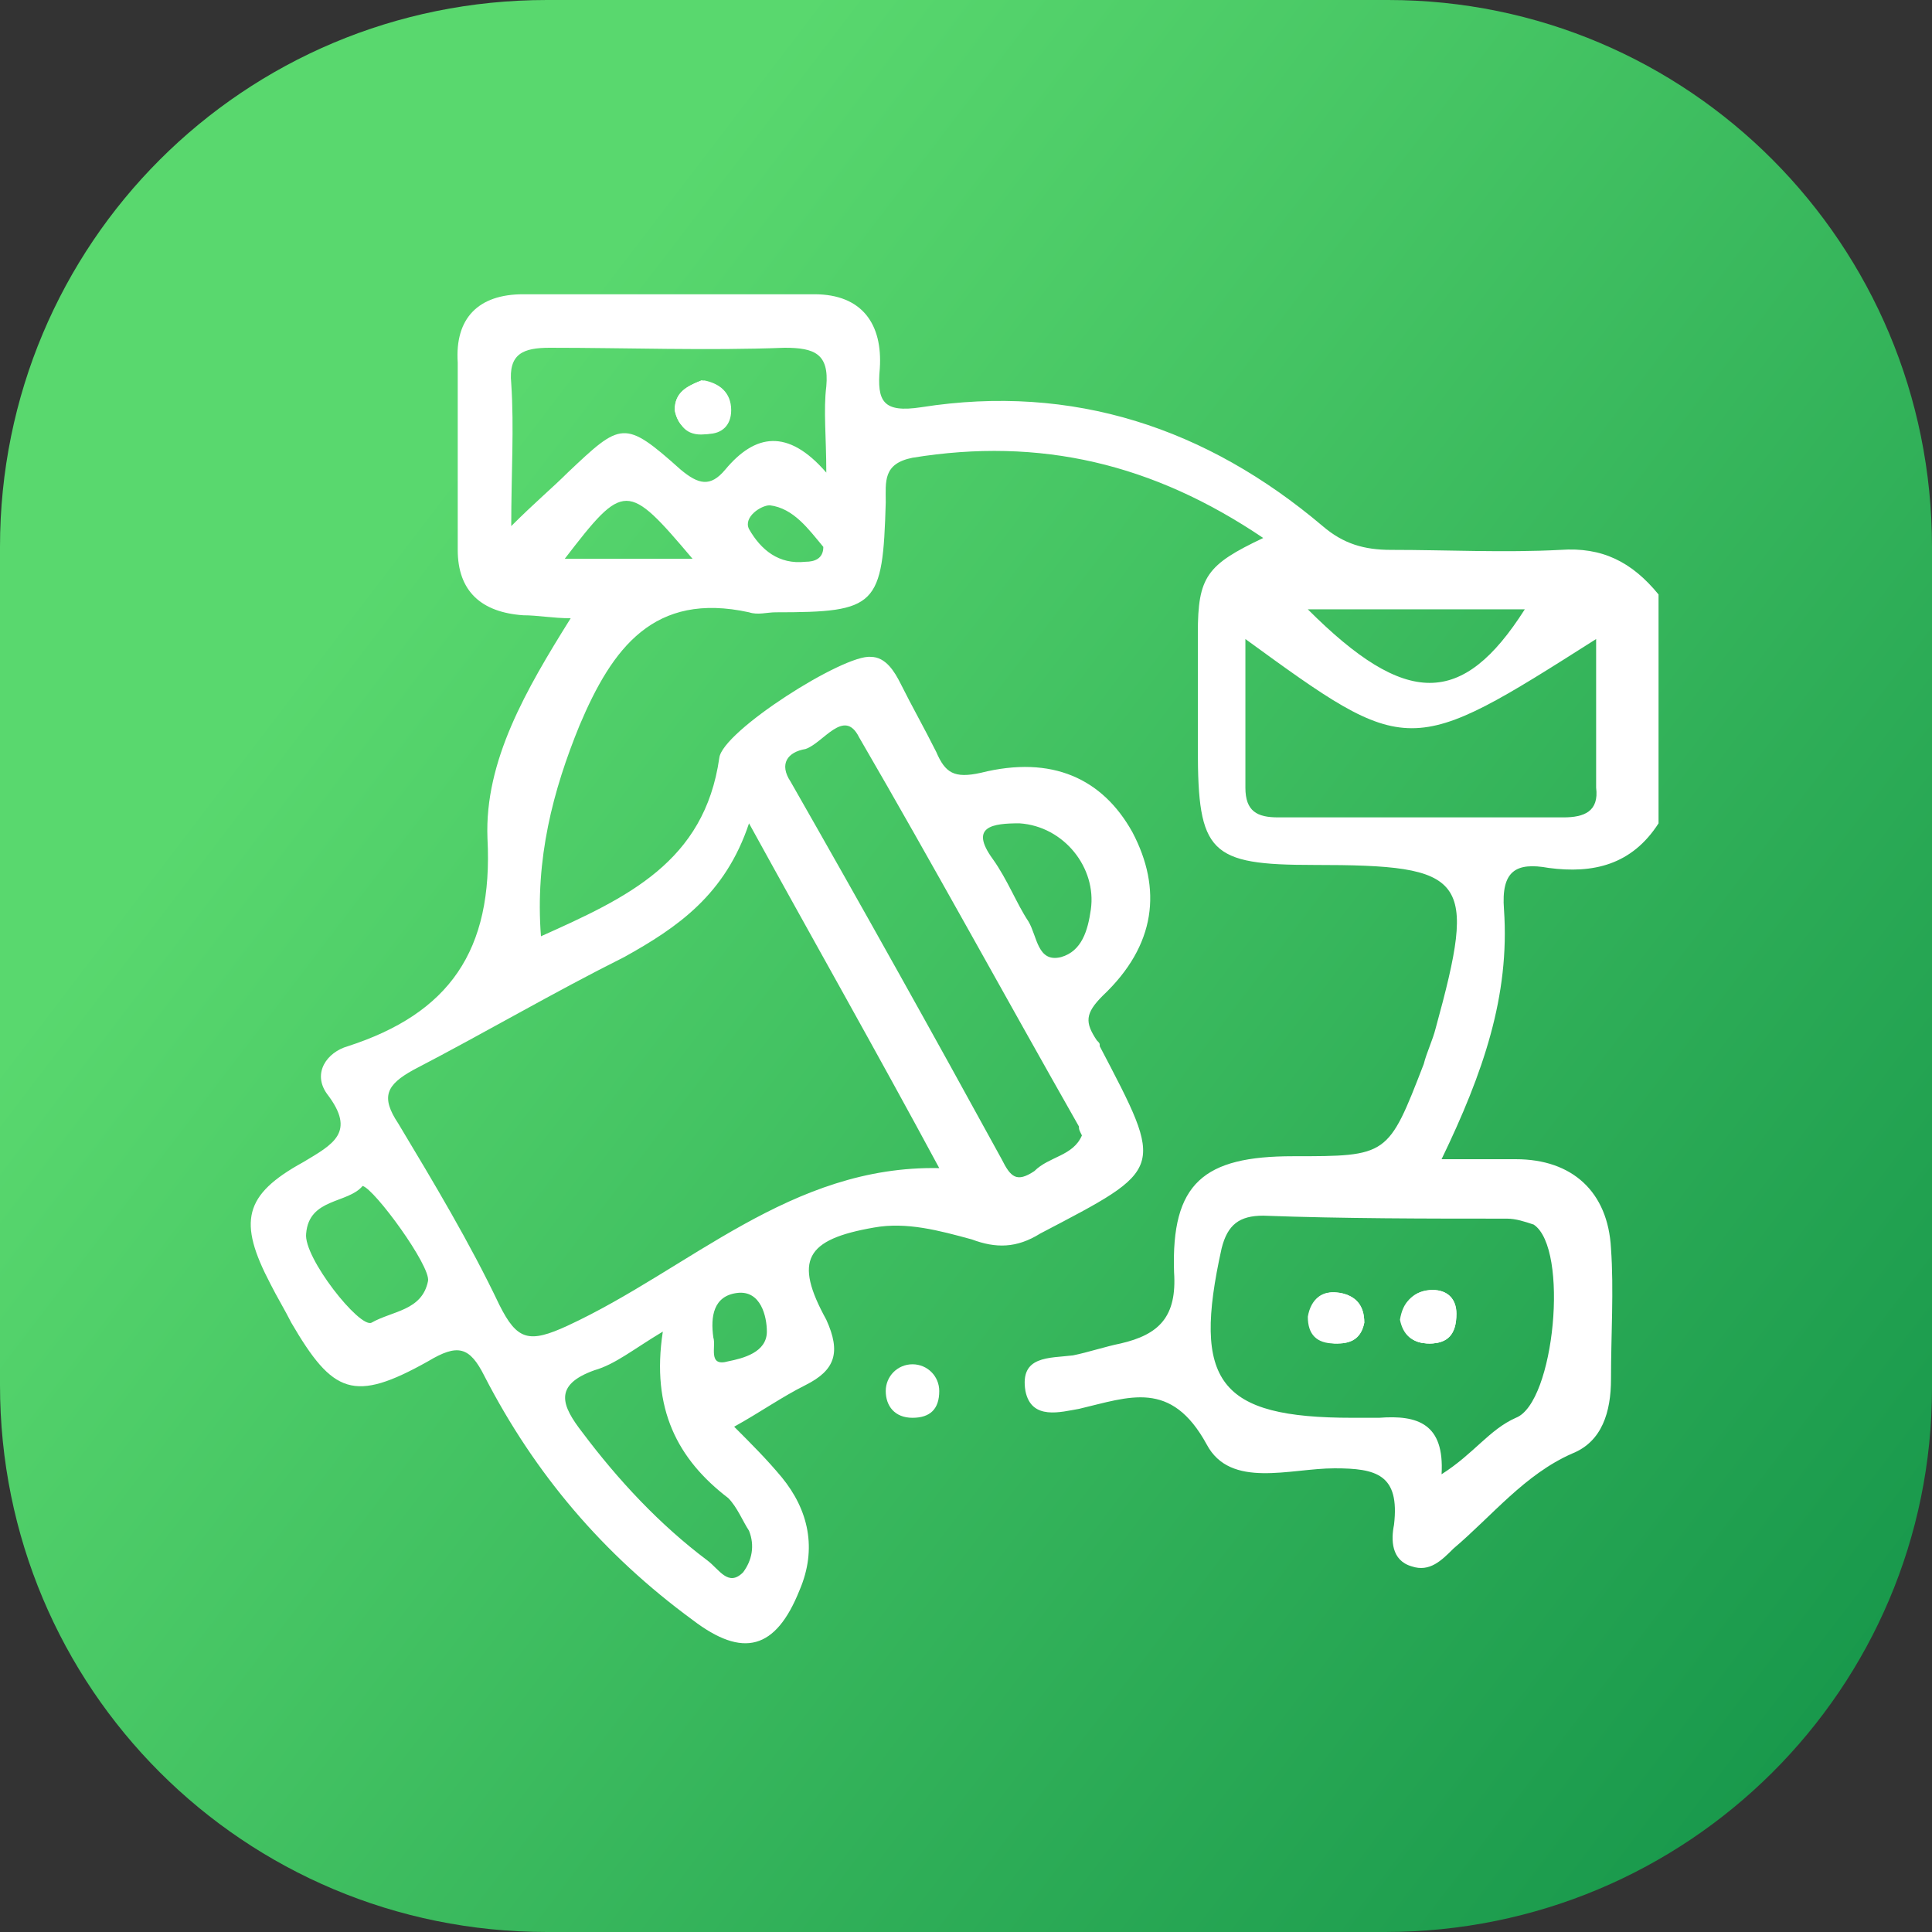 <?xml version="1.0" encoding="utf-8"?>
<!-- Generator: Adobe Illustrator 26.0.1, SVG Export Plug-In . SVG Version: 6.00 Build 0)  -->
<svg version="1.1" id="Layer_1" xmlns="http://www.w3.org/2000/svg" xmlns:xlink="http://www.w3.org/1999/xlink" x="0px" y="0px"
	 viewBox="0 0 65 65" style="enable-background:new 0 0 65 65;" xml:space="preserve">
<rect x="0" y="0" width="65" height="65" fill="#333333" stroke="none"/>
<style type="text/css">
	.st0{fill:url(#SVGID_1_);}
	.st1{fill:#FFFFFF;}
</style>
<linearGradient id="SVGID_1_" gradientUnits="userSpaceOnUse" x1="1.844" y1="6256.445" x2="62.808" y2="6303.016" gradientTransform="matrix(1 0 0 1 0 -6247.371)">
	<stop  offset="0.19" style="stop-color:#59D86E"/>
	<stop  offset="1" style="stop-color:#19994C"/>
</linearGradient>
<path class="st0" d="M46.6,65H18.4C8.2,65,0,56.8,0,46.6V18.4C0,8.2,8.2,0,18.4,0h28.3C56.8,0,65,8.2,65,18.4v28.3
	C65,56.8,56.8,65,46.6,65z"/>
<g>
	<g>
		<path class="st1" d="M23.7,12.8c-0.5,0.1-0.9,0.4-0.9,1c0,0.6,0.4,0.9,1,0.8c0.5,0,0.8-0.3,0.8-0.8C24.6,13.2,24.2,12.9,23.7,12.8
			z M23.7,12.8c-0.5,0.1-0.9,0.4-0.9,1c0,0.6,0.4,0.9,1,0.8c0.5,0,0.8-0.3,0.8-0.8C24.6,13.2,24.2,12.9,23.7,12.8z M23.7,12.8
			c-0.5,0.1-0.9,0.4-0.9,1c0,0.6,0.4,0.9,1,0.8c0.5,0,0.8-0.3,0.8-0.8C24.6,13.2,24.2,12.9,23.7,12.8z M23.7,12.8
			c-0.5,0.1-0.9,0.4-0.9,1c0,0.6,0.4,0.9,1,0.8c0.5,0,0.8-0.3,0.8-0.8C24.6,13.2,24.2,12.9,23.7,12.8z M52.5,18.5
			c-1.9,0.1-3.8,0-5.7,0c-0.9,0-1.6-0.2-2.3-0.8c-3.9-3.3-8.4-4.8-13.5-4c-1.3,0.2-1.5-0.2-1.4-1.3c0.1-1.5-0.6-2.5-2.2-2.5
			c-3.3,0-6.5,0-9.8,0c-1.5,0-2.3,0.8-2.2,2.3c0,2.1,0,4.2,0,6.3c0,1.4,0.8,2.1,2.2,2.2c0.5,0,1,0.1,1.6,0.1
			c-1.5,2.4-2.9,4.8-2.8,7.4c0.2,3.8-1.3,5.9-4.7,7c-0.7,0.2-1.2,0.9-0.7,1.6c1,1.3,0.2,1.7-0.8,2.3c-2,1.1-2.2,2-1.1,4.1
			c0.2,0.4,0.5,0.9,0.7,1.3c1.4,2.4,2.1,2.7,4.6,1.3c1-0.6,1.4-0.5,1.9,0.5c1.7,3.3,4,6,7,8.2c1.7,1.3,2.8,1,3.6-1
			c0.6-1.4,0.3-2.7-0.6-3.8c-0.5-0.6-1-1.1-1.6-1.7c0.9-0.5,1.6-1,2.4-1.4c1-0.5,1.2-1.1,0.7-2.2c-1.1-2-0.7-2.7,1.6-3.1
			c1.1-0.2,2.2,0.1,3.3,0.4c0.8,0.3,1.5,0.3,2.3-0.2c4.2-2.2,4.2-2.1,2-6.3c0-0.1,0-0.1-0.1-0.2c-0.4-0.6-0.4-0.9,0.2-1.5
			c1.8-1.7,2-3.6,1-5.5c-1-1.8-2.7-2.6-5.1-2c-0.9,0.2-1.2,0-1.5-0.7c-0.4-0.8-0.8-1.5-1.2-2.3c-0.2-0.4-0.5-0.9-1-0.9
			c-0.9-0.1-5,2.5-5.1,3.4c-0.5,3.5-3.1,4.7-6,6c-0.2-2.6,0.4-4.9,1.3-7.1c1.1-2.6,2.5-4.5,5.7-3.8c0.3,0.1,0.6,0,0.9,0
			c3.4,0,3.6-0.2,3.7-3.7c0-0.7-0.1-1.3,0.9-1.5c4.3-0.7,8.1,0.2,11.8,2.7c-1.9,0.9-2.2,1.3-2.2,3.2c0,1.3,0,2.6,0,3.9
			c0,3.5,0.4,3.9,3.9,3.9c5.2,0,5.5,0.4,4.1,5.5c-0.1,0.4-0.3,0.8-0.4,1.2c-1.2,3.1-1.2,3.1-4.4,3.1c-3,0-4.1,0.9-4,3.9
			c0.1,1.5-0.5,2.1-1.8,2.4c-0.5,0.1-1.1,0.3-1.6,0.4c-0.8,0.1-1.8,0-1.6,1.2c0.2,1,1.2,0.7,1.8,0.6c1.7-0.4,3.1-1,4.3,1.2
			c0.8,1.5,2.8,0.8,4.3,0.8c1.4,0,2.2,0.2,2,1.9c-0.1,0.5-0.1,1.2,0.6,1.4c0.6,0.2,1-0.2,1.4-0.6c1.3-1.1,2.4-2.5,4-3.2
			c1-0.4,1.3-1.4,1.3-2.5c0-1.5,0.1-3,0-4.4c-0.1-1.9-1.3-3-3.2-3c-0.8,0-1.5,0-2.5,0c1.4-2.9,2.3-5.5,2.1-8.4
			c-0.1-1.3,0.4-1.6,1.5-1.4c1.5,0.2,2.8-0.1,3.7-1.5v-7.7C54.9,18.9,53.9,18.4,52.5,18.5z M14.4,43.1c-0.2,1-1.2,1-1.9,1.4
			c-0.4,0.2-2.3-2.2-2.2-3c0.1-1.2,1.4-1,1.9-1.6C12.6,40,14.5,42.6,14.4,43.1z M25.2,51.5c0.2,0.5,0.1,1-0.2,1.4
			c-0.5,0.5-0.8-0.1-1.2-0.4c-1.6-1.2-3-2.7-4.2-4.3c-0.7-0.9-1-1.6,0.4-2.1c0.7-0.2,1.3-0.7,2.3-1.3c-0.4,2.6,0.5,4.3,2.2,5.6
			C24.8,50.7,25,51.2,25.2,51.5z M24.5,45.8C23.8,46,24.1,45.3,24,45c-0.1-0.7,0-1.4,0.8-1.5c0.8-0.1,1,0.8,1,1.3
			C25.8,45.5,25,45.7,24.5,45.8z M34.3,27.7c1.5,0.1,2.6,1.5,2.4,2.9c-0.1,0.7-0.3,1.4-1,1.6c-0.8,0.2-0.8-0.7-1.1-1.2
			c-0.4-0.6-0.7-1.4-1.2-2.1C32.6,27.8,33.4,27.7,34.3,27.7z M27.1,25.2c0.6-0.2,1.3-1.4,1.8-0.4c2.5,4.3,4.9,8.7,7.4,13.1
			c0,0.1,0,0.1,0.1,0.3c-0.3,0.7-1.1,0.7-1.6,1.2c-0.6,0.4-0.8,0.2-1.1-0.4c-2.3-4.2-4.7-8.5-7.1-12.7
			C26.2,25.7,26.5,25.3,27.1,25.2z M21,32.2c1.8-1,3.4-2.1,4.2-4.5c2.2,4,4.3,7.7,6.4,11.6c-5-0.1-8.4,3.4-12.5,5.3
			c-1.3,0.6-1.7,0.5-2.3-0.7c-1-2.1-2.2-4.1-3.4-6.1c-0.6-0.9-0.4-1.3,0.5-1.8C16.4,34.7,18.6,33.4,21,32.2z M19,18.8
			c2-2.6,2.1-2.6,4.3,0H19z M27.1,18.9c-0.9,0.1-1.5-0.4-1.9-1.1c-0.2-0.4,0.4-0.8,0.7-0.8c0.8,0.1,1.3,0.8,1.8,1.4
			C27.7,18.8,27.4,18.9,27.1,18.9z M27.8,13c-0.1,0.8,0,1.7,0,2.9c-1.3-1.5-2.4-1.3-3.4-0.1c-0.5,0.6-0.9,0.5-1.5,0
			c-1.9-1.7-2-1.6-3.8,0.1c-0.5,0.5-1.1,1-1.9,1.8c0-1.8,0.1-3.3,0-4.8c-0.1-1,0.4-1.2,1.3-1.2c2.6,0,5.3,0.1,7.9,0
			C27.4,11.7,27.9,11.9,27.8,13z M50.7,41c0.3,0,0.6,0.1,0.9,0.2c1.2,0.8,0.7,6-0.6,6.5c-0.9,0.4-1.4,1.2-2.5,1.9
			c0.1-1.7-0.8-2-2.1-1.9c-0.3,0-0.6,0-0.9,0c-4.5,0-5.4-1.2-4.4-5.7c0.2-0.8,0.6-1.1,1.4-1.1C45.2,41,48,41,50.7,41z M51.3,20.5
			c-2.1,3.3-4,3.3-7.3,0H51.3z M52.6,27.5c-3.2,0-6.4,0-9.6,0c-0.7,0-1.1-0.2-1.1-1c0-1.6,0-3.1,0-5c5.5,4,5.5,4,11.8,0
			c0,1.8,0,3.4,0,5C53.8,27.3,53.3,27.5,52.6,27.5z M48.1,45.2c0.6,0,0.9-0.4,0.8-0.9c0-0.5-0.3-0.8-0.8-0.8c-0.6,0-0.9,0.3-1,0.9
			C47.2,44.9,47.5,45.2,48.1,45.2z M45,43.5c-0.5-0.1-0.9,0.2-1,0.8c0,0.6,0.3,0.9,0.9,0.9c0.5,0,0.8-0.3,0.9-0.7
			C45.9,43.9,45.6,43.6,45,43.5z M23.7,12.8c-0.5,0.1-0.9,0.4-0.9,1c0,0.6,0.4,0.9,1,0.8c0.5,0,0.8-0.3,0.8-0.8
			C24.6,13.2,24.2,12.9,23.7,12.8z M23.7,12.8c-0.5,0.1-0.9,0.4-0.9,1c0,0.6,0.4,0.9,1,0.8c0.5,0,0.8-0.3,0.8-0.8
			C24.6,13.2,24.2,12.9,23.7,12.8z M23.7,12.8c-0.5,0.1-0.9,0.4-0.9,1c0,0.6,0.4,0.9,1,0.8c0.5,0,0.8-0.3,0.8-0.8
			C24.6,13.2,24.2,12.9,23.7,12.8z M23.7,12.8c-0.5,0.1-0.9,0.4-0.9,1c0,0.6,0.4,0.9,1,0.8c0.5,0,0.8-0.3,0.8-0.8
			C24.6,13.2,24.2,12.9,23.7,12.8z M23.7,12.8c-0.5,0.1-0.9,0.4-0.9,1c0,0.6,0.4,0.9,1,0.8c0.5,0,0.8-0.3,0.8-0.8
			C24.6,13.2,24.2,12.9,23.7,12.8z"/>
		<path class="st1" d="M31.6,46.8c0,0.6-0.3,0.9-0.9,0.9c-0.6,0-0.9-0.4-0.9-0.9c0-0.5,0.4-0.9,0.9-0.9
			C31.2,45.9,31.6,46.3,31.6,46.8z"/>
		<path class="st1" d="M45.9,44.5c-0.1,0.5-0.4,0.7-0.9,0.7c-0.6,0-0.9-0.3-0.9-0.9c0-0.6,0.4-0.9,1-0.8
			C45.6,43.6,45.9,43.9,45.9,44.5z"/>
		<path class="st1" d="M48.1,45.2c-0.6,0-0.9-0.3-0.9-0.9c0-0.5,0.4-0.9,1-0.9c0.5,0,0.8,0.3,0.8,0.8C49,44.9,48.7,45.2,48.1,45.2z"
			/>
		<path class="st1" d="M24.5,13.8c0,0.5-0.3,0.8-0.8,0.8c-0.6,0-0.9-0.3-1-0.8c0-0.6,0.4-0.8,0.9-1C24.2,12.9,24.6,13.2,24.5,13.8z"
			/>
		<path class="st1" d="M45.9,44.5c-0.1,0.5-0.4,0.7-0.9,0.7c-0.6,0-0.9-0.3-0.9-0.9c0-0.6,0.4-0.9,1-0.8
			C45.6,43.6,45.9,43.9,45.9,44.5z"/>
		<path class="st1" d="M48.1,45.2c-0.6,0-0.9-0.3-0.9-0.9c0-0.5,0.4-0.9,1-0.9c0.5,0,0.8,0.3,0.8,0.8C49,44.9,48.7,45.2,48.1,45.2z"
			/>
		<path class="st1" d="M24.5,13.8c0,0.5-0.3,0.8-0.8,0.8c-0.6,0-0.9-0.3-1-0.8c0-0.6,0.4-0.8,0.9-1C24.2,12.9,24.6,13.2,24.5,13.8z"
			/>
	</g>
</g>
</svg>
